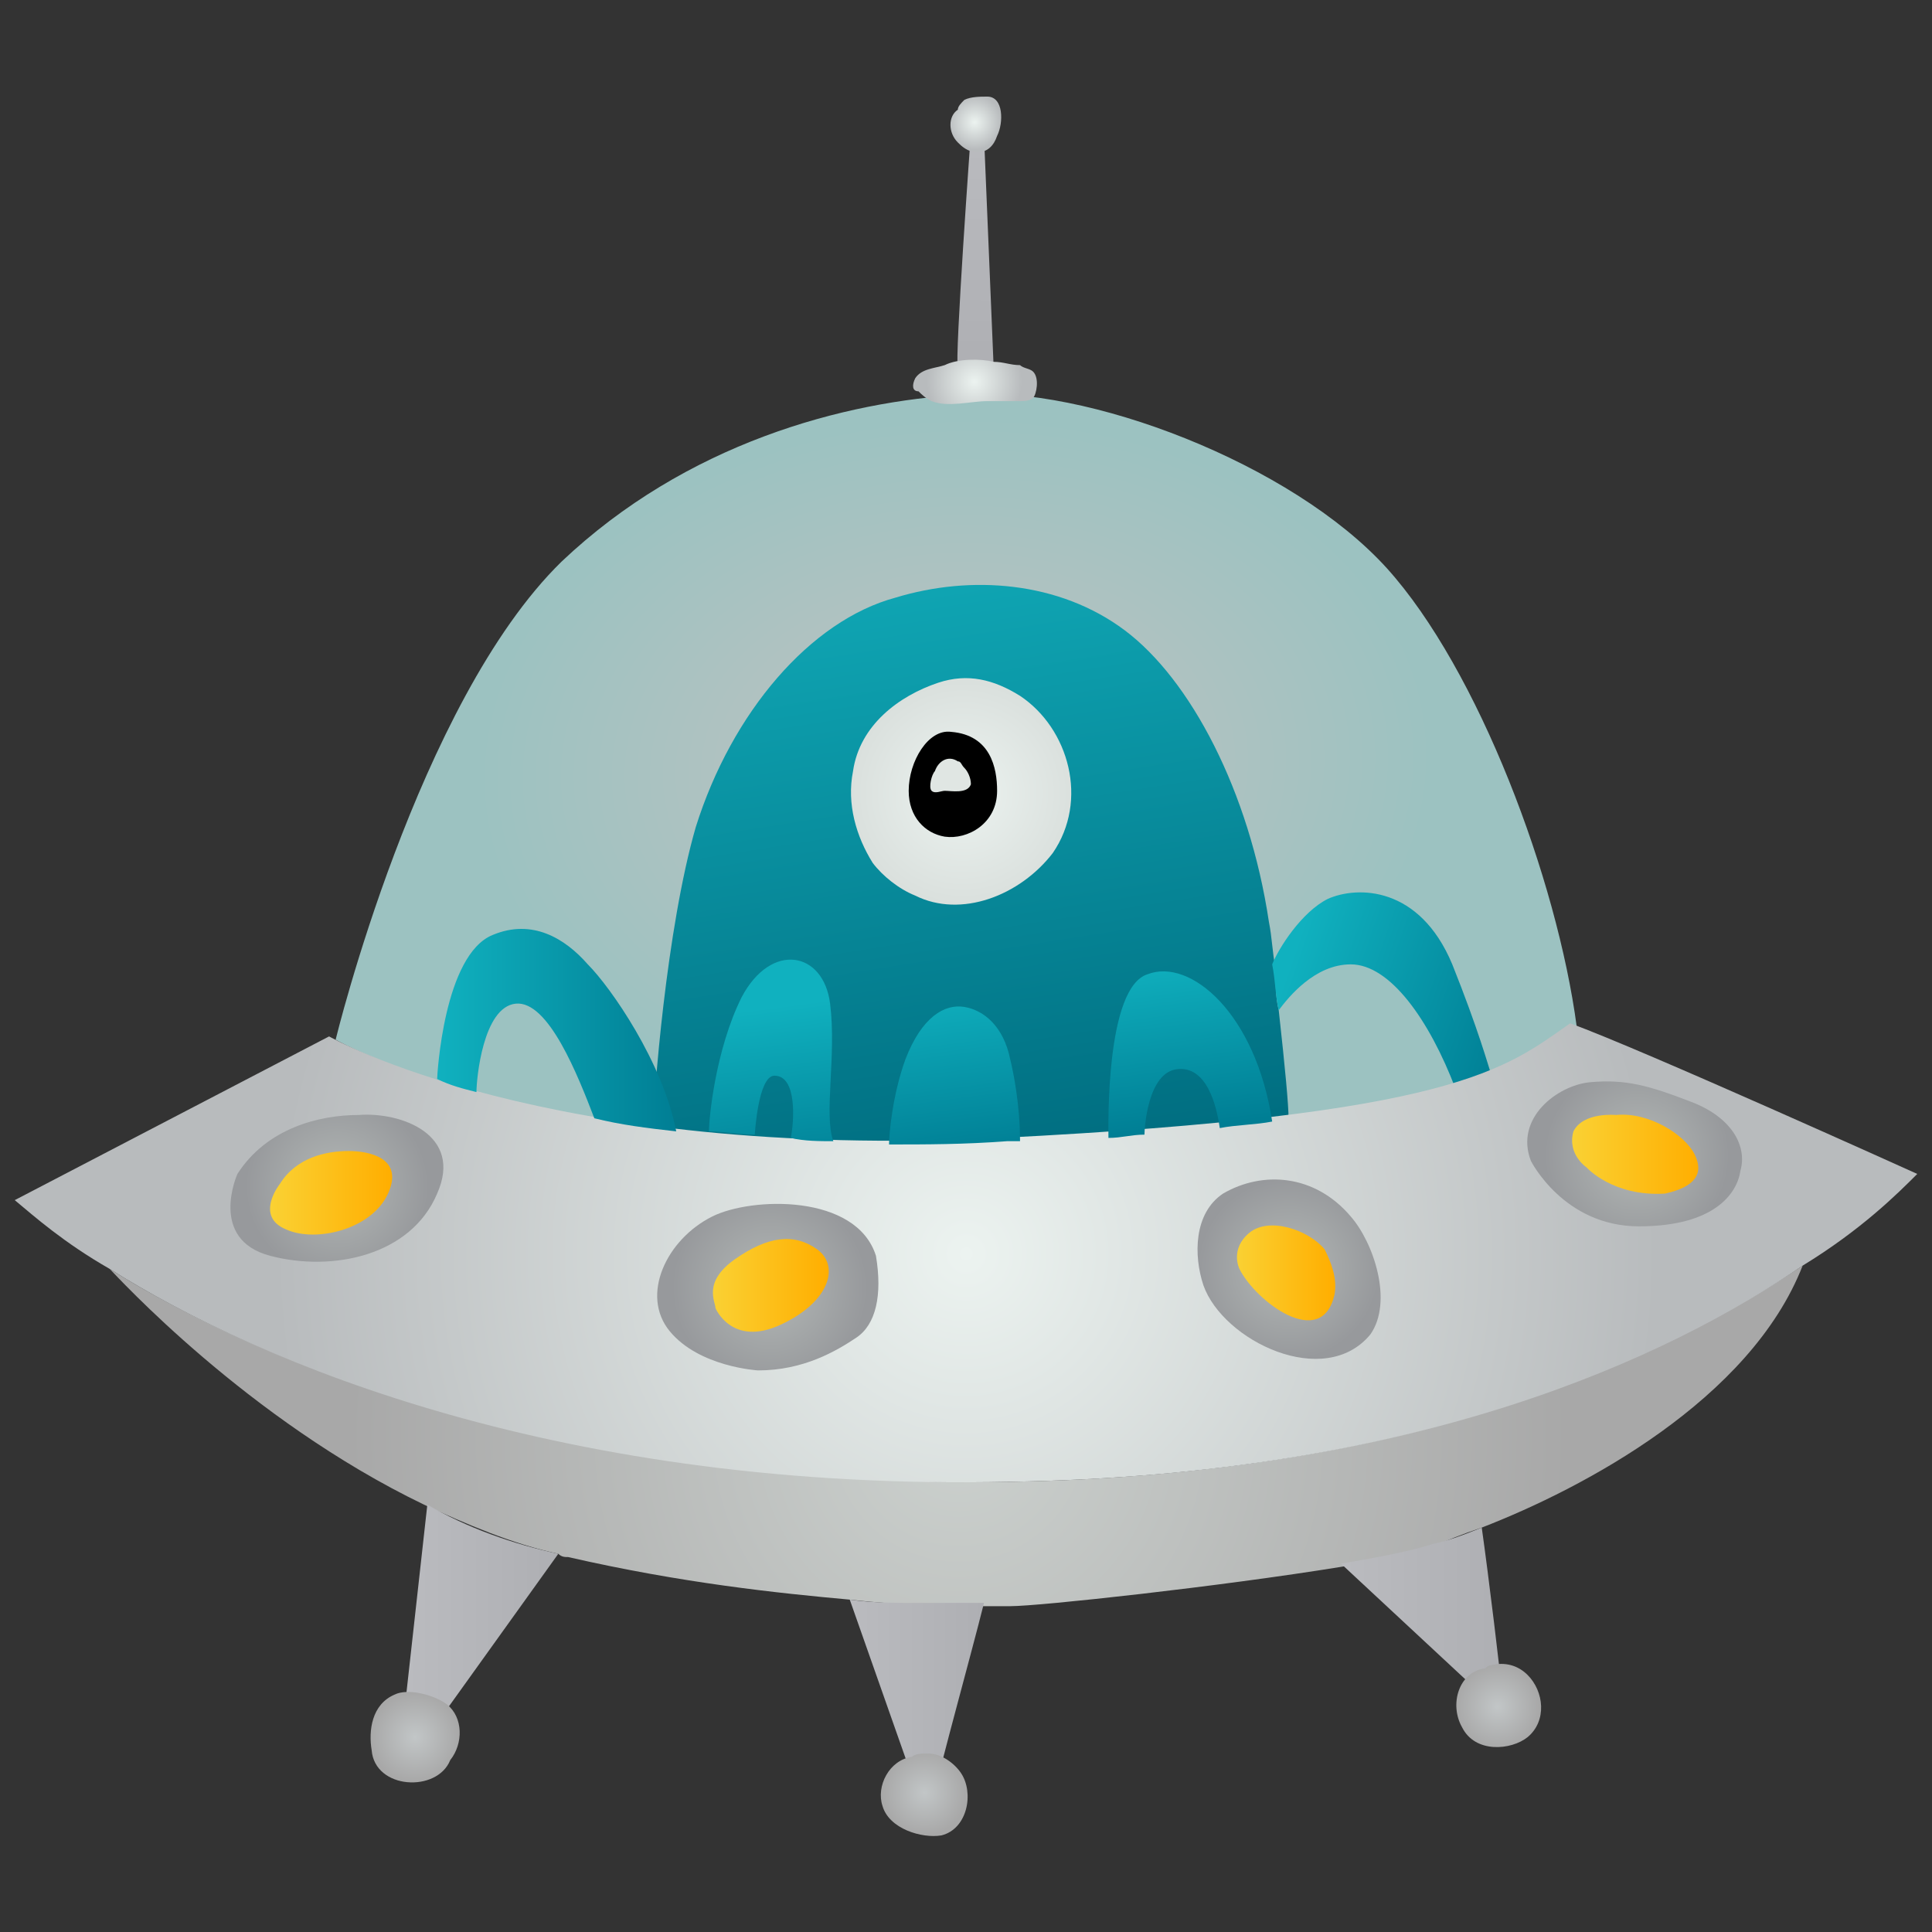 <?xml version="1.0" encoding="utf-8"?>
<!-- Generator: Adobe Illustrator 24.1.1, SVG Export Plug-In . SVG Version: 6.00 Build 0)  -->
<svg version="1.1" id="레이어_1" xmlns="http://www.w3.org/2000/svg" xmlns:xlink="http://www.w3.org/1999/xlink" x="0px"
	 y="0px" width="118px" height="118px" viewBox="0 0 118 118" style="enable-background:new 0 0 118 118;" xml:space="preserve">
<rect x="0" y="0" width="118" height="118" fill="#333333" stroke="none"/>
<g>
	<g>
		
			<radialGradient id="SVGID_1_" cx="52.152" cy="11.904" r="18.813" gradientTransform="matrix(1.665 -8.470155e-02 -6.209267e-02 -1.22 -27.74 65.806)" gradientUnits="userSpaceOnUse">
			<stop  offset="0" style="stop-color:#FFFFFF"/>
			<stop  offset="0.937" style="stop-color:#C9FFFE"/>
		</radialGradient>
		<path style="opacity:0.7;fill:url(#SVGID_1_);" d="M84.7,34.7c5.6,6.2,10.4,19,11.6,28c-4,2.8-7,5.6-34.8,7s-41-6.2-41-6.2
			s5-20.6,13.8-29.2c7.6-7.2,17.2-9.8,24.6-10.2C66.3,23.5,78.9,28.3,84.7,34.7z"/>
		
			<linearGradient id="SVGID_2_" gradientUnits="userSpaceOnUse" x1="54.493" y1="24.054" x2="60.111" y2="-11.477" gradientTransform="matrix(1 0 0 -1 0 60)">
			<stop  offset="0" style="stop-color:#0FA5B3"/>
			<stop  offset="1" style="stop-color:#006D80"/>
		</linearGradient>
		<path style="fill:url(#SVGID_2_);" d="M78.1,61.7c0.4,3.6,0.6,5.8,0.6,6.6c-4.4,0.6-10,1-17.2,1.4c-8.6,0.4-15.8,0-21.6-0.8
			c0-1.8,0.8-12.2,2.6-18.4c2.2-7,7-12.6,12.2-14c4.6-1.4,10-1,14,2s7.6,9.8,8.8,17.8c0.2,1,0.2,1.8,0.4,2.8l0,0
			C77.9,59.9,77.9,60.9,78.1,61.7z"/>
		
			<linearGradient id="SVGID_3_" gradientUnits="userSpaceOnUse" x1="79.013" y1="2.065" x2="92.849" y2="-2.687" gradientTransform="matrix(1 0 0 -1 0 60)">
			<stop  offset="4.385965e-03" style="stop-color:#10B1BF"/>
			<stop  offset="1" style="stop-color:#007E94"/>
		</linearGradient>
		<path style="fill:url(#SVGID_3_);" d="M88.7,58.9c1.6,4,2.2,6.2,2.4,6.8c-0.6,0.2-1.4,0.4-2.2,0.8c-1.6-4.2-4-7.6-6.4-7.6
			c-2.2,0-3.8,2-4.4,2.8c-0.2-0.8-0.2-1.8-0.4-2.8l0,0c0.4-1,1.8-3.2,3.4-4C82.9,54.1,86.7,54.1,88.7,58.9z"/>
		
			<radialGradient id="SVGID_4_" cx="52.561" cy="-10.02" r="22.353" gradientTransform="matrix(1.667 0 0 -1.667 -29.062 70.94)" gradientUnits="userSpaceOnUse">
			<stop  offset="0" style="stop-color:#CCD1CE"/>
			<stop  offset="1" style="stop-color:#A8A8A8"/>
		</radialGradient>
		<path style="fill:url(#SVGID_4_);" d="M90.5,93.3c-1.2,0.4-2.2,0.8-3,1.2c-1.2,0.4-3.2,0.8-5.6,1.2c-7.4,1.2-18.4,2.4-20.2,2.4
			c-0.4,0-1,0-1.6,0c-1.8,0-4.6,0-8.2-0.4c-4.4-0.4-10.2-1-17.2-2.6c-0.2,0-0.4,0-0.6-0.2c-2.8-0.6-5.6-1.8-8.2-3
			c-10.8-5.2-18.8-14-19.2-14.4c9.2,5.8,27.8,13.4,55,13c24.8-0.4,40-7.6,48.4-13.2C106.9,85.5,96.7,90.9,90.5,93.3z"/>
		
			<radialGradient id="SVGID_5_" cx="52.836" cy="-3.382" r="25.364" gradientTransform="matrix(1.667 0 0 -1.667 -29.062 70.94)" gradientUnits="userSpaceOnUse">
			<stop  offset="0" style="stop-color:#ECF3F0"/>
			<stop  offset="1" style="stop-color:#B8BBBD"/>
		</radialGradient>
		<path style="fill:url(#SVGID_5_);" d="M117.1,71.7c-1.2,1.2-3.4,3.4-7,5.6c-8.2,5.6-23.4,12.8-48.4,13.2c-27.2,0.6-45.8-7.2-55-13
			l0,0c-2.8-1.6-4.6-3.2-5.8-4.2l19.2-10c0,0,13.2,7.6,41,6.2s30.8-4.2,34.8-7C100.3,64.1,117.1,71.7,117.1,71.7z"/>
		
			<linearGradient id="SVGID_6_" gradientUnits="userSpaceOnUse" x1="59.723" y1="52.296" x2="59.584" y2="37.342" gradientTransform="matrix(1 0 0 -1 0 60)">
			<stop  offset="8.771930e-03" style="stop-color:#BABBBF"/>
			<stop  offset="1" style="stop-color:#AEAFB3"/>
			<stop  offset="1" style="stop-color:#BABFBC"/>
		</linearGradient>
		<path style="fill:url(#SVGID_6_);" d="M58.5,22.5c-0.2-0.6,0.8-14.4,0.8-14.4l0.8,0.2l0.6,14.4h-2.2V22.5z"/>
		
			<radialGradient id="SVGID_7_" cx="53.145" cy="38.076" r="1.001" gradientTransform="matrix(1.667 0 0 -1.667 -29.062 70.94)" gradientUnits="userSpaceOnUse">
			<stop  offset="0" style="stop-color:#ECF3F0"/>
			<stop  offset="1" style="stop-color:#B8BBBD"/>
		</radialGradient>
		<path style="fill:url(#SVGID_7_);" d="M60.3,5.9c-0.4,0-1,0-1.4,0.2c-0.2,0.2-0.4,0.4-0.4,0.6c-0.6,0.4-0.6,1.4,0,2
			c0.2,0.2,0.6,0.6,1.2,0.6s1-0.4,1.2-1C61.3,7.5,61.3,5.9,60.3,5.9z"/>
		<g>
			
				<radialGradient id="SVGID_8_" cx="29.783" cy="-0.906" r="3.354" gradientTransform="matrix(1.667 0 0 -1.667 -29.062 70.94)" gradientUnits="userSpaceOnUse">
				<stop  offset="0" style="stop-color:#B3B8B6"/>
				<stop  offset="1" style="stop-color:#97999C"/>
			</radialGradient>
			<path style="fill:url(#SVGID_8_);" d="M14.5,71.7c0,0-1.8,4,2,5s8.6,0,10.2-3.8c1.6-3.6-2.2-5-4.8-4.8
				C19.5,68.1,16.3,68.9,14.5,71.7z"/>
			
				<linearGradient id="SVGID_9_" gradientUnits="userSpaceOnUse" x1="16.586" y1="-12.833" x2="23.917" y2="-12.833" gradientTransform="matrix(1 0 0 -1 0 60)">
				<stop  offset="0" style="stop-color:#FAD133"/>
				<stop  offset="1" style="stop-color:#FFAE00"/>
			</linearGradient>
			<path style="fill:url(#SVGID_9_);" d="M17.1,72.3c0,0-1.6,2,0.4,2.8c1.8,0.8,5.2,0,6.2-2.2s-1.2-2.6-2.4-2.6
				C19.9,70.3,18.1,70.7,17.1,72.3z"/>
			
				<radialGradient id="SVGID_10_" cx="45.638" cy="-4.612" r="3.577" gradientTransform="matrix(1.667 0 0 -1.667 -29.062 70.94)" gradientUnits="userSpaceOnUse">
				<stop  offset="0" style="stop-color:#B3B8B6"/>
				<stop  offset="1" style="stop-color:#97999C"/>
			</radialGradient>
			<path style="fill:url(#SVGID_10_);" d="M46.3,83.7c0,0-3.6-0.2-5.4-2.4c-1.8-2.2-0.2-5.6,2.6-7c2.4-1.2,8.8-1.4,10,2.4
				c0.4,2.4,0,4.2-1.2,5S49.1,83.7,46.3,83.7z"/>
			
				<linearGradient id="SVGID_11_" gradientUnits="userSpaceOnUse" x1="43.542" y1="-18.488" x2="50.6" y2="-18.488" gradientTransform="matrix(1 0 0 -1 0 60)">
				<stop  offset="0" style="stop-color:#FAD133"/>
				<stop  offset="1" style="stop-color:#FFAE00"/>
			</linearGradient>
			<path style="fill:url(#SVGID_11_);" d="M43.7,79.9c0,0,1,2.4,4,1s3.6-3.6,2.2-4.6c-1.4-1-3-0.8-5,0.6S43.7,79.5,43.7,79.9z"/>
			
				<radialGradient id="SVGID_12_" cx="64.642" cy="-3.945" r="3.326" gradientTransform="matrix(1.667 0 0 -1.667 -29.062 70.94)" gradientUnits="userSpaceOnUse">
				<stop  offset="0" style="stop-color:#B3B8B6"/>
				<stop  offset="1" style="stop-color:#97999C"/>
			</radialGradient>
			<path style="fill:url(#SVGID_12_);" d="M73.5,78.5L73.5,78.5c-0.6-1.8-0.6-4.4,1.2-5.6c2.4-1.4,5.6-1.2,7.8,1.4
				c1.4,1.6,2.6,5.2,1.2,7.2C80.9,84.9,74.7,81.9,73.5,78.5z"/>
			
				<linearGradient id="SVGID_13_" gradientUnits="userSpaceOnUse" x1="75.536" y1="-17.725" x2="81.501" y2="-17.725" gradientTransform="matrix(1 0 0 -1 0 60)">
				<stop  offset="0" style="stop-color:#FAD133"/>
				<stop  offset="1" style="stop-color:#FFAE00"/>
			</linearGradient>
			<path style="fill:url(#SVGID_13_);" d="M75.7,77.5L75.7,77.5c1,2,5,5,5.8,1.6c0.2-1-0.2-2-0.6-2.8c-1-1.2-3.4-2-4.6-1
				C75.1,76.3,75.7,77.5,75.7,77.5L75.7,77.5z"/>
			
				<radialGradient id="SVGID_14_" cx="77.412" cy="0.225" r="3.387" gradientTransform="matrix(1.667 0 0 -1.667 -29.062 70.94)" gradientUnits="userSpaceOnUse">
				<stop  offset="0" style="stop-color:#B3B8B6"/>
				<stop  offset="1" style="stop-color:#97999C"/>
			</radialGradient>
			<path style="fill:url(#SVGID_14_);" d="M93.5,70.9c0,0,2,4,6.6,4s6-2,6.2-3.4c0.4-1.4-0.4-3.2-3-4.2s-4-1.4-6.2-1.2
				C95.1,66.3,92.5,68.3,93.5,70.9z"/>
			
				<linearGradient id="SVGID_15_" gradientUnits="userSpaceOnUse" x1="96.073" y1="-10.479" x2="103.809" y2="-10.479" gradientTransform="matrix(1 0 0 -1 0 60)">
				<stop  offset="0" style="stop-color:#FAD133"/>
				<stop  offset="1" style="stop-color:#FFAE00"/>
			</linearGradient>
			<path style="fill:url(#SVGID_15_);" d="M96.9,71.3c0,0,1.6,1.8,4.8,1.6c1.8-0.4,2.4-1.2,1.8-2.4c-0.6-1.2-2.8-2.6-4.8-2.4
				c0,0-2-0.2-2.6,1C95.7,70.5,96.9,71.3,96.9,71.3z"/>
		</g>
		
			<radialGradient id="SVGID_16_" cx="52.713" cy="13.494" r="4.092" gradientTransform="matrix(1.667 0 0 -1.667 -29.062 70.94)" gradientUnits="userSpaceOnUse">
			<stop  offset="0" style="stop-color:#ECF3F0"/>
			<stop  offset="1" style="stop-color:#DAE0DD"/>
		</radialGradient>
		<path style="fill:url(#SVGID_16_);" d="M53.3,52.7c-1-1.6-1.6-3.6-1.2-5.6c0.4-2.8,2.8-4.6,5.2-5.4c1.8-0.6,3.4-0.2,5,0.8
			c3,2,4.2,6.4,2,9.6c-2,2.6-5.6,4-8.4,2.6C54.9,54.3,53.9,53.5,53.3,52.7z"/>
		<path d="M57.7,51.1c1.4,0.2,3.2-0.8,3.2-2.8c0-1.4-0.4-3.4-2.8-3.6c-1.4-0.2-2.6,1.8-2.6,3.6C55.5,49.9,56.5,50.9,57.7,51.1z"/>
		<path style="fill:#E0E6E3;" d="M58.9,46.9c-0.2-0.2-0.2-0.4-0.4-0.4c-0.6-0.4-1.2,0-1.4,0.6c-0.2,0.2-0.4,1-0.2,1.2s0.6,0,0.8,0
			c0.4,0,1.4,0.2,1.6-0.4C59.3,47.5,59.1,47.1,58.9,46.9z"/>
		
			<linearGradient id="SVGID_17_" gradientUnits="userSpaceOnUse" x1="66.642" y1="-16.474" x2="72.514" y2="-16.474" gradientTransform="matrix(1.667 0 0 -1.667 -29.062 70.94)">
			<stop  offset="8.771930e-03" style="stop-color:#BABBBF"/>
			<stop  offset="1" style="stop-color:#AEAFB3"/>
			<stop  offset="1" style="stop-color:#BABFBC"/>
		</linearGradient>
		<path style="fill:url(#SVGID_17_);" d="M90.5,93.3c0.4,2.8,1.2,9.4,1.2,9.8c0,0.6-1.2,0.4-1.2,0.4l-8.6-8c2.4-0.4,4.4-0.8,5.6-1.2
			C88.5,94.1,89.5,93.7,90.5,93.3z"/>
		
			<linearGradient id="SVGID_18_" gradientUnits="userSpaceOnUse" x1="48.548" y1="-19.386" x2="53.491" y2="-19.386" gradientTransform="matrix(1.667 0 0 -1.667 -29.062 70.94)">
			<stop  offset="8.771930e-03" style="stop-color:#BABBBF"/>
			<stop  offset="1" style="stop-color:#AEAFB3"/>
			<stop  offset="1" style="stop-color:#BABFBC"/>
		</linearGradient>
		<path style="fill:url(#SVGID_18_);" d="M51.9,97.7c1.4,0.2,2.8,0.2,4,0.2c1.8,0,3.2,0,4.2,0c-0.8,3.2-2.8,10.4-2.8,10.8
			s-1.6-0.2-1.6-0.2L51.9,97.7z"/>
		
			<linearGradient id="SVGID_19_" gradientUnits="userSpaceOnUse" x1="32.256" y1="-16.644" x2="37.911" y2="-16.644" gradientTransform="matrix(1.667 0 0 -1.667 -29.062 70.94)">
			<stop  offset="8.771930e-03" style="stop-color:#BABBBF"/>
			<stop  offset="1" style="stop-color:#AEAFB3"/>
			<stop  offset="1" style="stop-color:#BABFBC"/>
		</linearGradient>
		<path style="fill:url(#SVGID_19_);" d="M34.1,94.9l-7.6,10.6l-1.8-1l1.4-12.6C28.5,93.3,31.3,94.3,34.1,94.9z"/>
		
			<radialGradient id="SVGID_20_" cx="59.514" cy="36.684" r="2.899" gradientTransform="matrix(1 0 0 -1 0 60)" gradientUnits="userSpaceOnUse">
			<stop  offset="0" style="stop-color:#ECF3F0"/>
			<stop  offset="1" style="stop-color:#B8BBBD"/>
		</radialGradient>
		<path style="fill:url(#SVGID_20_);" d="M63.1,22.7c-0.2-0.2-0.6-0.2-0.8-0.4c-0.6,0-1-0.2-1.6-0.2c-0.8-0.2-2.2-0.2-3,0.2
			c-0.6,0.2-1.4,0.2-1.8,0.8c-0.2,0.4-0.2,0.8,0.2,0.8c0.2,0.2,0.4,0.4,0.8,0.6c1,0.4,2.4,0,3.4,0c0.6,0,1.4,0,2,0
			c0.2,0,0.6,0,0.8-0.2C63.3,24.1,63.5,23.1,63.1,22.7z"/>
		<g id="XMLID_33_">
			
				<linearGradient id="SVGID_21_" gradientUnits="userSpaceOnUse" x1="26.7" y1="-2.898" x2="41.362" y2="-2.898" gradientTransform="matrix(1 0 0 -1 0 60)">
				<stop  offset="4.385965e-03" style="stop-color:#10B1BF"/>
				<stop  offset="1" style="stop-color:#007E94"/>
			</linearGradient>
			<path style="fill:url(#SVGID_21_);" d="M41.3,69.1L41.3,69.1c-1.8-0.2-3.4-0.4-5-0.8l0,0c-1-2.6-2.8-7.2-4.8-7s-2.4,4.6-2.4,5.4
				c-0.8-0.2-1.6-0.4-2.4-0.8l0,0c0-0.2,0.4-7.6,3.4-8.8c2.4-1,4.4,0.2,5.8,1.8C37.3,60.3,40.5,64.9,41.3,69.1z"/>
			
				<linearGradient id="SVGID_22_" gradientUnits="userSpaceOnUse" x1="46.521" y1="-1.54" x2="47.919" y2="-12.161" gradientTransform="matrix(1 0 0 -1 0 60)">
				<stop  offset="4.385965e-03" style="stop-color:#10B1BF"/>
				<stop  offset="1" style="stop-color:#007E94"/>
			</linearGradient>
			<path style="fill:url(#SVGID_22_);" d="M50.9,69.7L50.9,69.7c-0.8,0-1.8,0-2.6-0.2c0.2-1,0.4-3.8-1-3.8c-1,0-1.2,3.6-1.2,3.6l0,0
				c-1,0-2-0.2-2.8-0.2c0-0.8,0.4-5,2-8.2c1.8-3.4,5-2.8,5.4,0.4C51.1,64.5,50.3,68.1,50.9,69.7z"/>
			
				<linearGradient id="SVGID_23_" gradientUnits="userSpaceOnUse" x1="57.119" y1="-0.145" x2="58.517" y2="-10.767" gradientTransform="matrix(1 0 0 -1 0 60)">
				<stop  offset="4.385965e-03" style="stop-color:#10B1BF"/>
				<stop  offset="1" style="stop-color:#007E94"/>
			</linearGradient>
			<path style="fill:url(#SVGID_23_);" d="M62.3,69.7c-0.2,0-0.6,0-0.8,0c-2.6,0.2-5,0.2-7.2,0.2c0-0.6,0.2-3,1-5.2
				c1-2.6,2.4-3.4,3.6-3.2c1.2,0.2,2.4,1.2,2.8,3.2C61.9,65.5,62.3,67.5,62.3,69.7z"/>
			
				<linearGradient id="SVGID_24_" gradientUnits="userSpaceOnUse" x1="71.292" y1="1.72" x2="72.69" y2="-8.902" gradientTransform="matrix(1 0 0 -1 0 60)">
				<stop  offset="4.385965e-03" style="stop-color:#10B1BF"/>
				<stop  offset="1" style="stop-color:#007E94"/>
			</linearGradient>
			<path style="fill:url(#SVGID_24_);" d="M77.7,68.5c-1,0.2-2.2,0.2-3.2,0.4c-0.2-1.4-0.8-3.8-2.6-3.6c-1.8,0.2-2,3.6-2,4
				c-0.8,0-1.4,0.2-2.2,0.2c0-0.6-0.2-9.2,2.4-10C72.7,58.5,76.7,61.9,77.7,68.5z"/>
		</g>
	</g>
	
		<radialGradient id="SVGID_25_" cx="32.643" cy="-21.091" r="1.648" gradientTransform="matrix(1.667 0 0 -1.667 -29.062 70.94)" gradientUnits="userSpaceOnUse">
		<stop  offset="0" style="stop-color:#C2C6C7"/>
		<stop  offset="1" style="stop-color:#A8A8A8"/>
	</radialGradient>
	<path style="fill:url(#SVGID_25_);" d="M27.3,104.1c-0.8-0.6-2.4-1-3.2-0.6c-1.4,0.6-1.6,2.2-1.4,3.4c0.2,2.4,4,2.6,4.8,0.6l0,0
		C28.3,106.5,28.3,104.9,27.3,104.1z"/>
	
		<radialGradient id="SVGID_26_" cx="51.305" cy="-23.123" r="1.556" gradientTransform="matrix(1.667 0 0 -1.667 -29.062 70.94)" gradientUnits="userSpaceOnUse">
		<stop  offset="0" style="stop-color:#C2C6C7"/>
		<stop  offset="1" style="stop-color:#A8A8A8"/>
	</radialGradient>
	<path style="fill:url(#SVGID_26_);" d="M58.7,108.3c-0.4-0.6-1.2-1.2-2-1.2c-0.4,0-0.8,0-1,0.2c-1.4,0.2-2.2,1.8-1.8,3
		c0.4,1.4,2.4,2,3.6,1.8C59.1,111.7,59.5,109.5,58.7,108.3z"/>
	
		<radialGradient id="SVGID_27_" cx="72.302" cy="-19.972" r="1.557" gradientTransform="matrix(1.667 0 0 -1.667 -29.062 70.94)" gradientUnits="userSpaceOnUse">
		<stop  offset="0" style="stop-color:#C2C6C7"/>
		<stop  offset="1" style="stop-color:#A8A8A8"/>
	</radialGradient>
	<path style="fill:url(#SVGID_27_);" d="M93.3,102.3c-0.6-0.6-1.4-0.8-2.2-0.6c-0.2,0-0.4,0.2-0.4,0.2c-1.6,0.2-2.2,2.2-1.4,3.6
		c0.8,1.6,3,1.4,4,0.6C94.5,105.1,94.3,103.3,93.3,102.3z"/>
</g>
</svg>
